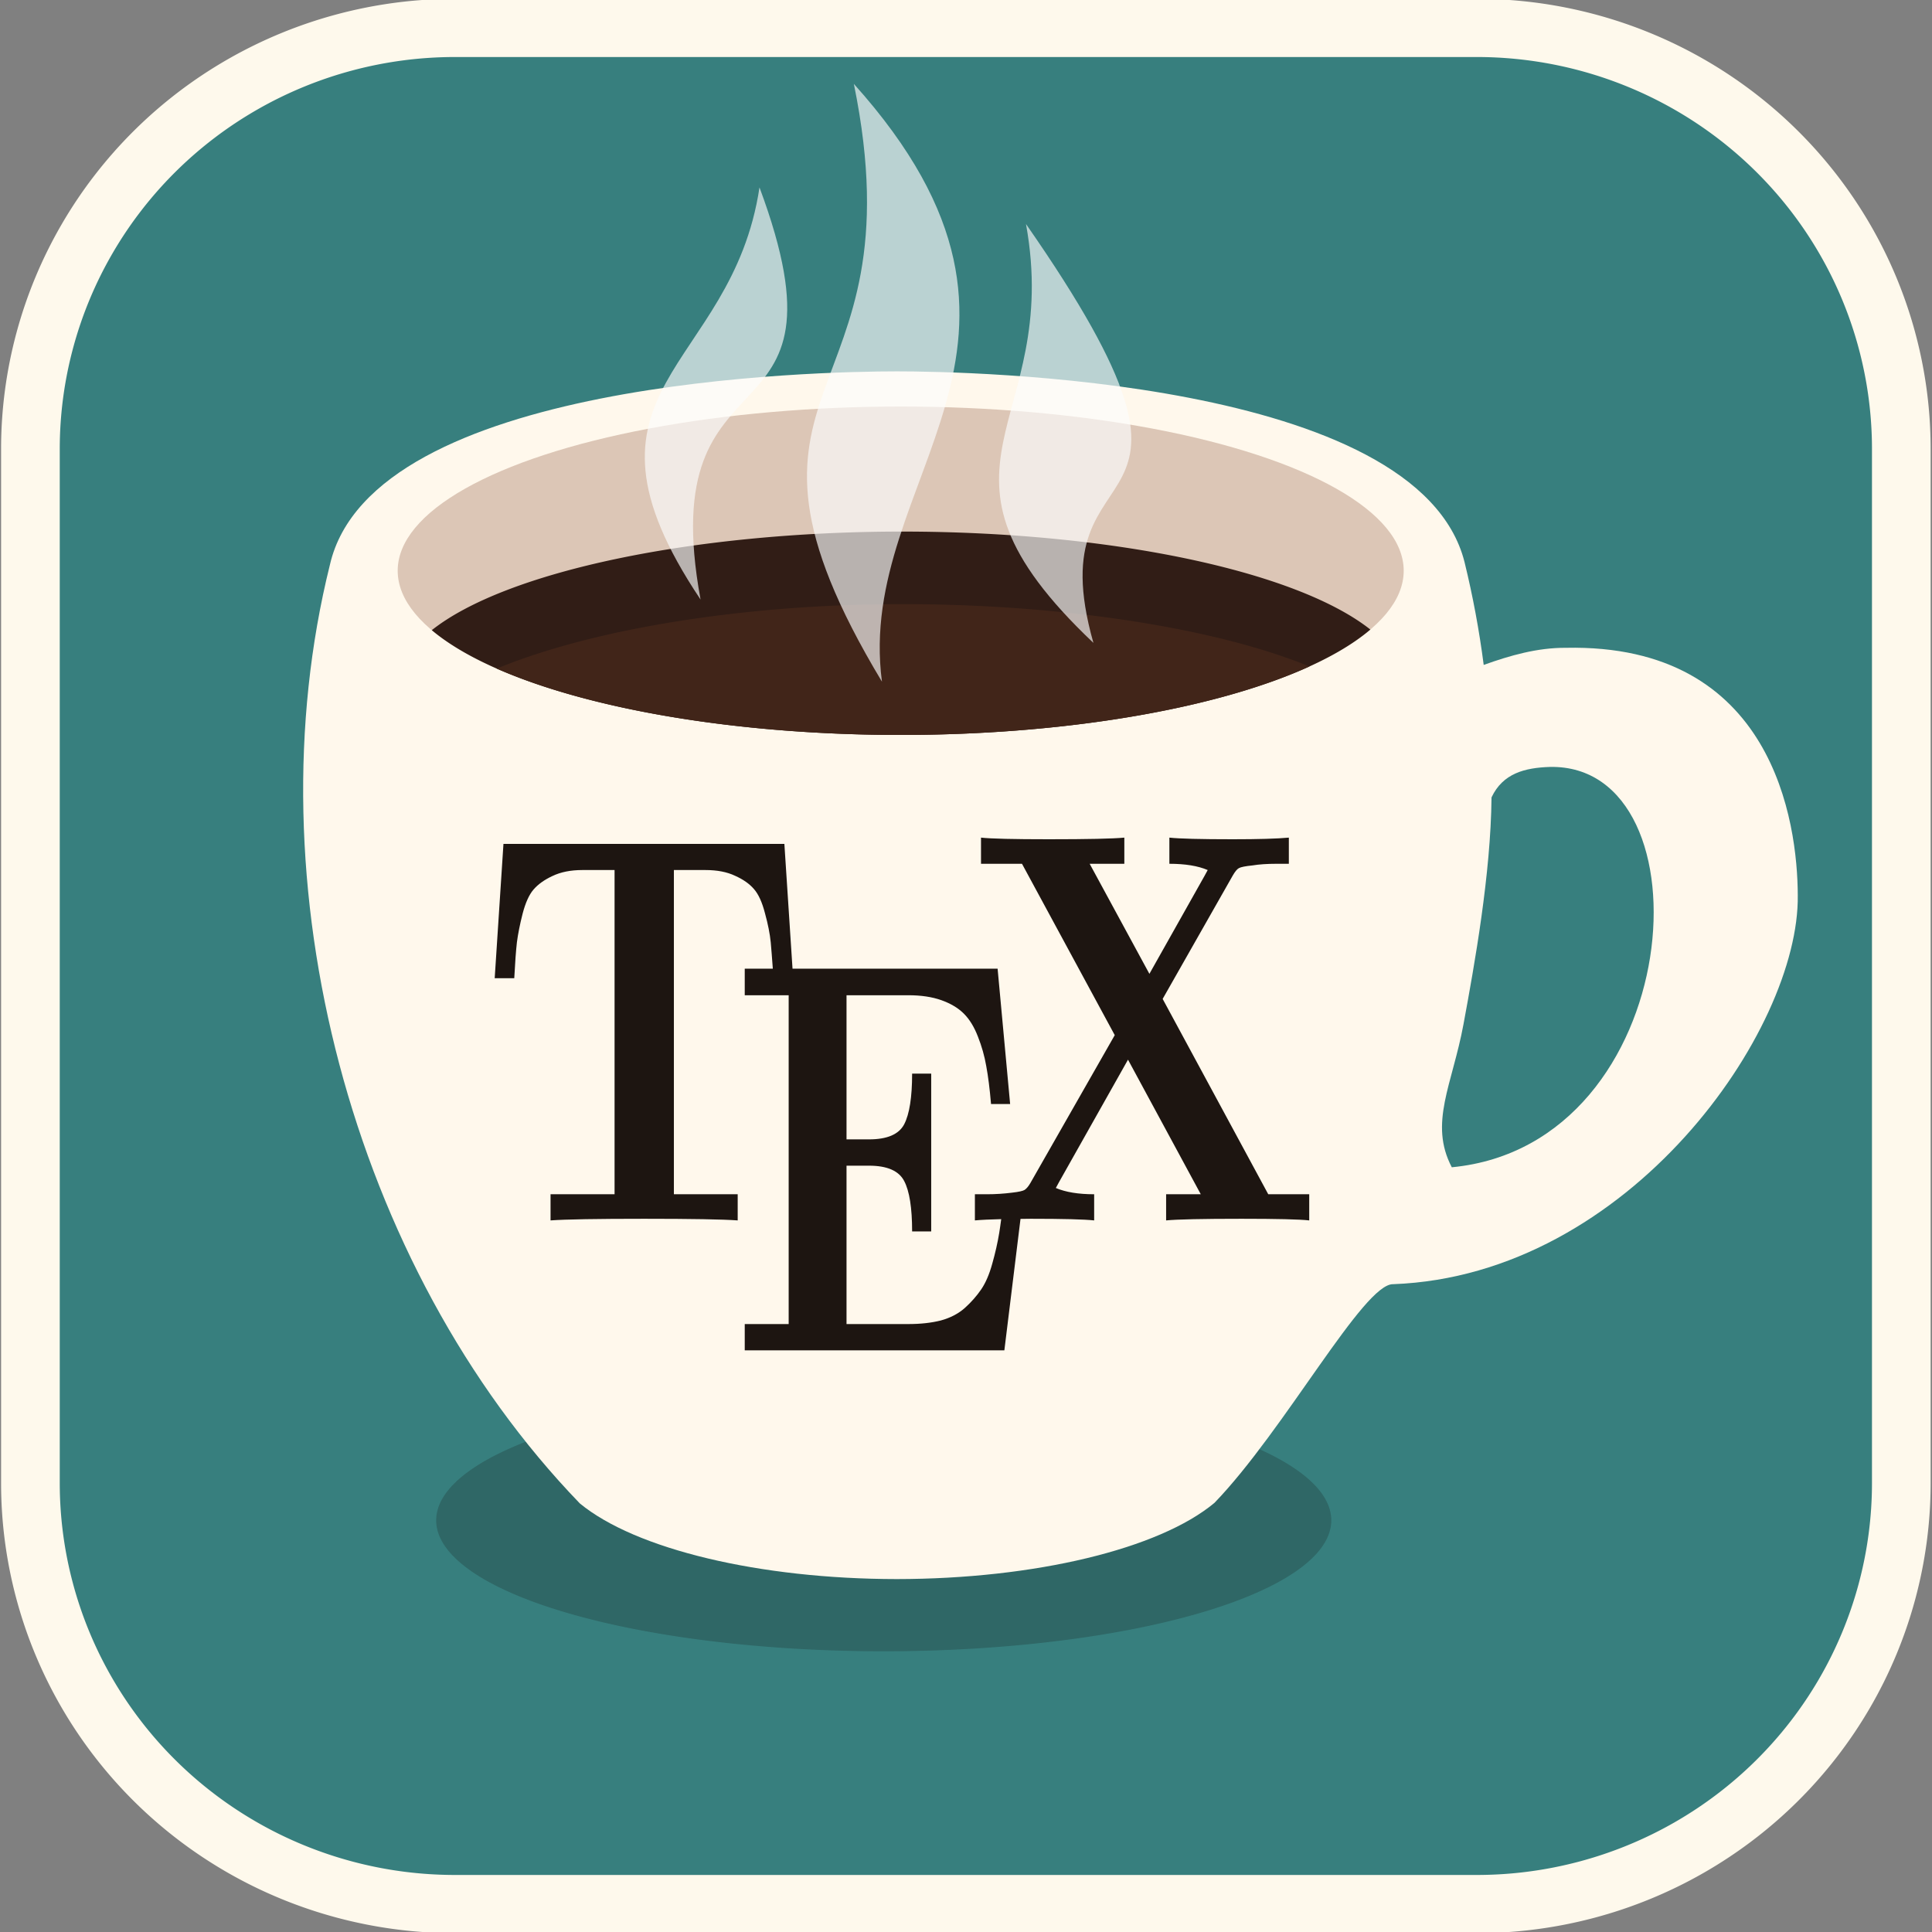 <?xml version="1.0" encoding="UTF-8" standalone="no"?>
<!-- Created with Inkscape (http://www.inkscape.org/) -->

<svg
   width="512"
   height="512"
   viewBox="0 0 512 512"
   version="1.1"
   id="svg1"
   xml:space="preserve"
   inkscape:export-filename="../Desktop/texpresso_logo_v3.png"
   inkscape:export-xdpi="96"
   inkscape:export-ydpi="96"
   inkscape:version="1.4.2 (ebf0e940d0, 2025-05-08)"
   sodipodi:docname="texpresso_logo_v2.svg"
   xmlns:inkscape="http://www.inkscape.org/namespaces/inkscape"
   xmlns:sodipodi="http://sodipodi.sourceforge.net/DTD/sodipodi-0.dtd"
   xmlns="http://www.w3.org/2000/svg"
   xmlns:svg="http://www.w3.org/2000/svg"><rect x="0" y="0" width="512" height="512" fill="#808080" stroke="none"/><sodipodi:namedview
     id="namedview1"
     pagecolor="#505050"
     bordercolor="#eeeeee"
     borderopacity="1"
     inkscape:showpageshadow="0"
     inkscape:pageopacity="0"
     inkscape:pagecheckerboard="0"
     inkscape:deskcolor="#d1d1d1"
     inkscape:document-units="mm"
     showgrid="false"
     showguides="true"><inkscape:grid
       id="grid1"
       units="mm"
       originx="0"
       originy="0"
       spacingx="0.265"
       spacingy="0.265"
       empcolor="#0099e5"
       empopacity="0.302"
       color="#0099e5"
       opacity="0.149"
       empspacing="5"
       enabled="true"
       visible="false" /><inkscape:page
       x="0"
       y="0"
       width="512"
       height="512"
       id="page2"
       margin="0"
       bleed="0" /></sodipodi:namedview><defs
     id="defs1"><inkscape:path-effect
       effect="fillet_chamfer"
       id="path-effect41"
       is_visible="true"
       lpeversion="1"
       nodesatellites_param="F,0,1,1,0,36.469,0,1 @ F,0,1,1,0,36.469,0,1 @ F,0,0,1,0,36.469,0,1 @ F,0,1,1,0,36.469,0,1"
       radius="0"
       unit="px"
       method="auto"
       mode="F"
       chamfer_steps="1"
       flexible="false"
       use_knot_distance="true"
       apply_no_radius="true"
       apply_with_radius="true"
       only_selected="false"
       hide_knots="false" /></defs><path
     id="rect40"
     style="display:inline;fill:#377f7e;stroke:#fef9ec;stroke-width:5.04;stroke-linecap:round;stroke-linejoin:round;stroke-dasharray:none;stroke-opacity:1"
     d="M 62.439,41.306 H 150.216 a 36.469,36.469 45 0 1 36.469,36.469 V 167.319 A 36.469,36.469 135 0 1 150.216,203.788 H 62.439 A 36.469,36.469 45 0 1 25.97,167.319 V 77.775 A 36.469,36.469 135 0 1 62.439,41.306 Z"
     inkscape:path-effect="#path-effect41"
     inkscape:original-d="M 25.969669,41.306374 H 186.68523 V 203.78803 H 25.969669 Z"
     transform="matrix(3.085,0,0,3.06,-72.057,-118.996)"
     sodipodi:nodetypes="ccccc"
     inkscape:label="background" /><g
     inkscape:groupmode="layer"
     id="g21"
     inkscape:label="texpresso"
     style="display:inline;stroke-width:0;stroke-dasharray:none"><path
       id="path125"
       style="display:inline;fill:#131313;fill-opacity:0.224;stroke:#000000;stroke-linecap:round;stroke-linejoin:round"
       inkscape:label="shadow"
       d="m 352.805,402.905 a 118.606,34.701 0 0 1 -118.606,34.701 118.606,34.701 0 0 1 -118.606,-34.701 118.606,34.701 0 0 1 118.606,-34.701 118.606,34.701 0 0 1 118.606,34.701 z" /><path
       id="path94-9"
       style="display:inline;fill:#fff8ec;fill-opacity:1;stroke:#000000;stroke-width:0;stroke-linecap:round;stroke-linejoin:round;stroke-dasharray:none"
       inkscape:label="cup_outer"
       d="m 237.703,98.415 c -20.537,0.007 -139.077,2.19 -150.275,51.266 -20.952,84.17 5.533,185.845 66.236,248.744 14.768,12.165 47.652,20.016 83.979,20.049 36.504,-0.03 69.524,-7.948 84.201,-20.199 18.594,-19.248 39.582,-58.264 47.379,-57.953 62.614,-2.349 107.702,-67.358 107.205,-103.082 -0.062,-19.311 -6.504,-66.735 -61.482,-65.564 -7.509,-0.043 -14.709,2.01 -21.75,4.535 -1.177,-9.109 -2.861,-18.2 -5.076,-27.238 C 375.883,100.298 256.073,98.417 237.703,98.415 Z M 410.689,203.245 c 43.149,-0.932 36.448,100.103 -25.947,106.096 -6.131,-11.688 0.135,-21.912 3.092,-37.875 2.957,-15.963 7.242,-39.849 7.436,-60.146 3.005,-6.398 8.855,-7.852 15.42,-8.074 z"
       sodipodi:nodetypes="cccccccccccsczcs" /><ellipse
       style="font-variation-settings:normal;opacity:1;vector-effect:none;fill:#dcc6b6;fill-opacity:1;stroke:#000000;stroke-width:0;stroke-linecap:round;stroke-linejoin:round;stroke-miterlimit:4;stroke-dasharray:none;stroke-dashoffset:0;stroke-opacity:1;-inkscape-stroke:none;stop-color:#000000;stop-opacity:1"
       id="path2"
       cx="238.695"
       cy="151.253"
       rx="133.302"
       ry="43.515" /><path
       id="text13"
       style="display:inline;stroke-width:0;stroke-dasharray:none;font-weight:bold;font-size:127.912px;line-height:149.458px;font-family:'CMU Serif';-inkscape-font-specification:'CMU Serif Bold';letter-spacing:-1.576px;word-spacing:0px;fill:#1d1511;stroke:#000000;stroke-opacity:0.804"
       d="M 302.329 248.099 L 302.329 254.095 L 314.883 254.095 L 343.301 293.38 L 317.444 327.294 C 316.861 328.044 316.277 328.563 315.694 328.855 C 315.152 329.105 313.904 329.313 311.947 329.48 C 309.365 329.73 306.764 329.855 304.141 329.855 L 300.455 329.855 L 300.455 335.85 C 302.44 335.712 305.231 335.622 308.52 335.56 C 308.313 336.711 308.107 337.812 307.899 338.757 C 307.412 340.977 306.701 343.321 305.767 345.792 C 304.874 348.221 303.737 350.19 302.357 351.698 C 300.976 353.206 299.291 354.629 297.302 355.969 C 295.312 357.268 292.876 358.209 289.993 358.795 C 287.11 359.339 283.802 359.612 280.066 359.612 L 261.126 359.612 L 261.126 323.305 L 268.008 323.305 C 273.57 323.305 277.164 324.476 278.788 326.821 C 280.412 329.125 281.223 332.978 281.223 338.381 L 287.07 338.381 L 287.07 302.198 L 281.223 302.198 C 281.223 307.6 280.412 311.475 278.788 313.82 C 277.164 316.123 273.57 317.274 268.008 317.274 L 261.126 317.274 L 261.126 284.232 L 280.066 284.232 C 283.964 284.232 287.334 284.61 290.176 285.364 C 293.018 286.118 295.312 287.143 297.058 288.441 C 298.804 289.74 300.246 291.498 301.383 293.718 C 302.561 295.937 303.412 298.199 303.94 300.502 C 304.508 302.764 304.995 305.652 305.401 309.17 L 311.249 309.17 L 307.411 278.139 L 244.581 278.139 L 242.086 249.534 L 156.021 249.534 L 153.336 280.326 L 159.33 280.326 C 159.58 276.745 159.852 273.997 160.143 272.082 C 160.477 270.167 161.059 267.98 161.892 265.524 C 162.766 263.026 163.87 261.194 165.203 260.028 C 166.577 258.82 168.511 257.779 171.01 256.905 C 173.55 255.989 176.61 255.53 180.191 255.53 L 190.061 255.53 L 190.061 329.855 L 170.449 329.855 L 170.449 335.85 C 175.071 335.601 184.626 335.476 199.116 335.476 C 213.606 335.476 223.162 335.601 227.784 335.85 L 227.784 329.855 L 208.236 329.855 L 208.236 255.53 L 217.916 255.53 C 221.497 255.53 224.514 255.968 226.971 256.843 C 229.469 257.675 231.406 258.695 232.78 259.903 C 234.154 261.069 235.278 262.921 236.152 265.461 C 237.068 267.96 237.653 270.167 237.903 272.082 C 238.086 273.489 238.316 275.833 238.544 278.139 L 229.943 278.139 L 229.943 284.232 L 243.402 284.232 L 243.402 359.612 L 229.943 359.612 L 229.943 365.642 L 309.482 365.642 L 314.429 335.504 C 315.538 335.498 316.358 335.476 317.568 335.476 C 327.436 335.476 333.911 335.601 336.992 335.85 L 336.992 329.855 C 332.162 329.855 328.248 329.375 325.25 328.417 C 325.333 328.334 325.501 328.106 325.751 327.732 C 326.001 327.357 326.167 327.128 326.25 327.044 L 347.362 299.001 L 369.658 329.855 L 359.041 329.855 L 359.041 335.85 C 362.497 335.601 370.198 335.476 382.149 335.476 C 392.974 335.476 399.887 335.601 402.885 335.85 L 402.885 329.855 L 390.331 329.855 L 357.979 285.074 L 379.463 256.78 C 380.171 255.864 380.796 255.301 381.338 255.093 C 381.921 254.843 383.314 254.636 385.521 254.47 C 387.519 254.22 389.976 254.095 392.89 254.095 L 396.64 254.095 L 396.64 248.099 C 393.017 248.349 387.291 248.474 379.463 248.474 C 369.595 248.474 363.12 248.349 360.039 248.099 L 360.039 254.095 C 364.869 254.095 368.784 254.573 371.782 255.53 C 371.698 255.614 371.532 255.843 371.282 256.218 C 371.033 256.592 370.864 256.822 370.781 256.905 L 353.918 279.328 L 335.619 254.095 L 346.237 254.095 L 346.237 248.099 C 342.739 248.349 335.016 248.474 323.066 248.474 C 312.24 248.474 305.327 248.349 302.329 248.099 z "
       transform="matrix(0.865,0,0,1.156,-1.536,-64.823)"
       inkscape:label="TEX" /><path
       id="path2-4"
       style="font-variation-settings:normal;display:inline;vector-effect:none;fill:#311d16;fill-opacity:1;stroke:#000000;stroke-width:0;stroke-linecap:round;stroke-linejoin:round;stroke-miterlimit:4;stroke-dasharray:none;stroke-dashoffset:0;stroke-opacity:1;-inkscape-stroke:none;stop-color:#000000;opacity:1;stop-opacity:1"
       d="m 238.957,140.873 c -55.083,0.029 -104.855,10.521 -124.527,26.129 A 133.302,43.515 0 0 0 238.695,194.768 133.302,43.515 0 0 0 363.158,166.836 C 343.414,151.226 294.033,140.877 238.957,140.873 Z" /><path
       id="path2-2-0"
       style="font-variation-settings:normal;display:inline;vector-effect:none;fill:#412519;fill-opacity:1;stroke:#000000;stroke-width:0;stroke-linecap:round;stroke-linejoin:round;stroke-miterlimit:4;stroke-dasharray:none;stroke-dashoffset:0;stroke-opacity:1;-inkscape-stroke:none;stop-color:#000000;opacity:1;stop-opacity:1"
       d="m 238.957,160.096 c -42.459,0.025 -82.324,6.748 -107.307,17.09 a 133.302,43.515 0 0 0 107.045,17.582 133.302,43.515 0 0 0 108.314,-18.15 C 321.942,166.341 281.302,160.099 238.957,160.096 Z" /><path
       id="path1"
       style="fill:#fbfbfb;fill-opacity:0.667;stroke:#000000;stroke-width:0;stroke-linecap:round;stroke-linejoin:round"
       inkscape:label="steam"
       d="M 226.279 22.23 C 244.216 109.76 184.649 99.118 233.73 180.652 C 226.528 126.336 288.465 91.503 226.279 22.23 z M 201.273 49.668 C 193.91 98.667 147.737 102.253 185.656 158.891 C 172.734 88.63 227.875 121.13 201.273 49.668 z M 271.9 59.373 C 281.652 113.114 239.942 123.217 289.768 170.371 C 273.869 114.337 331.987 145.655 271.9 59.373 z " /></g></svg>

